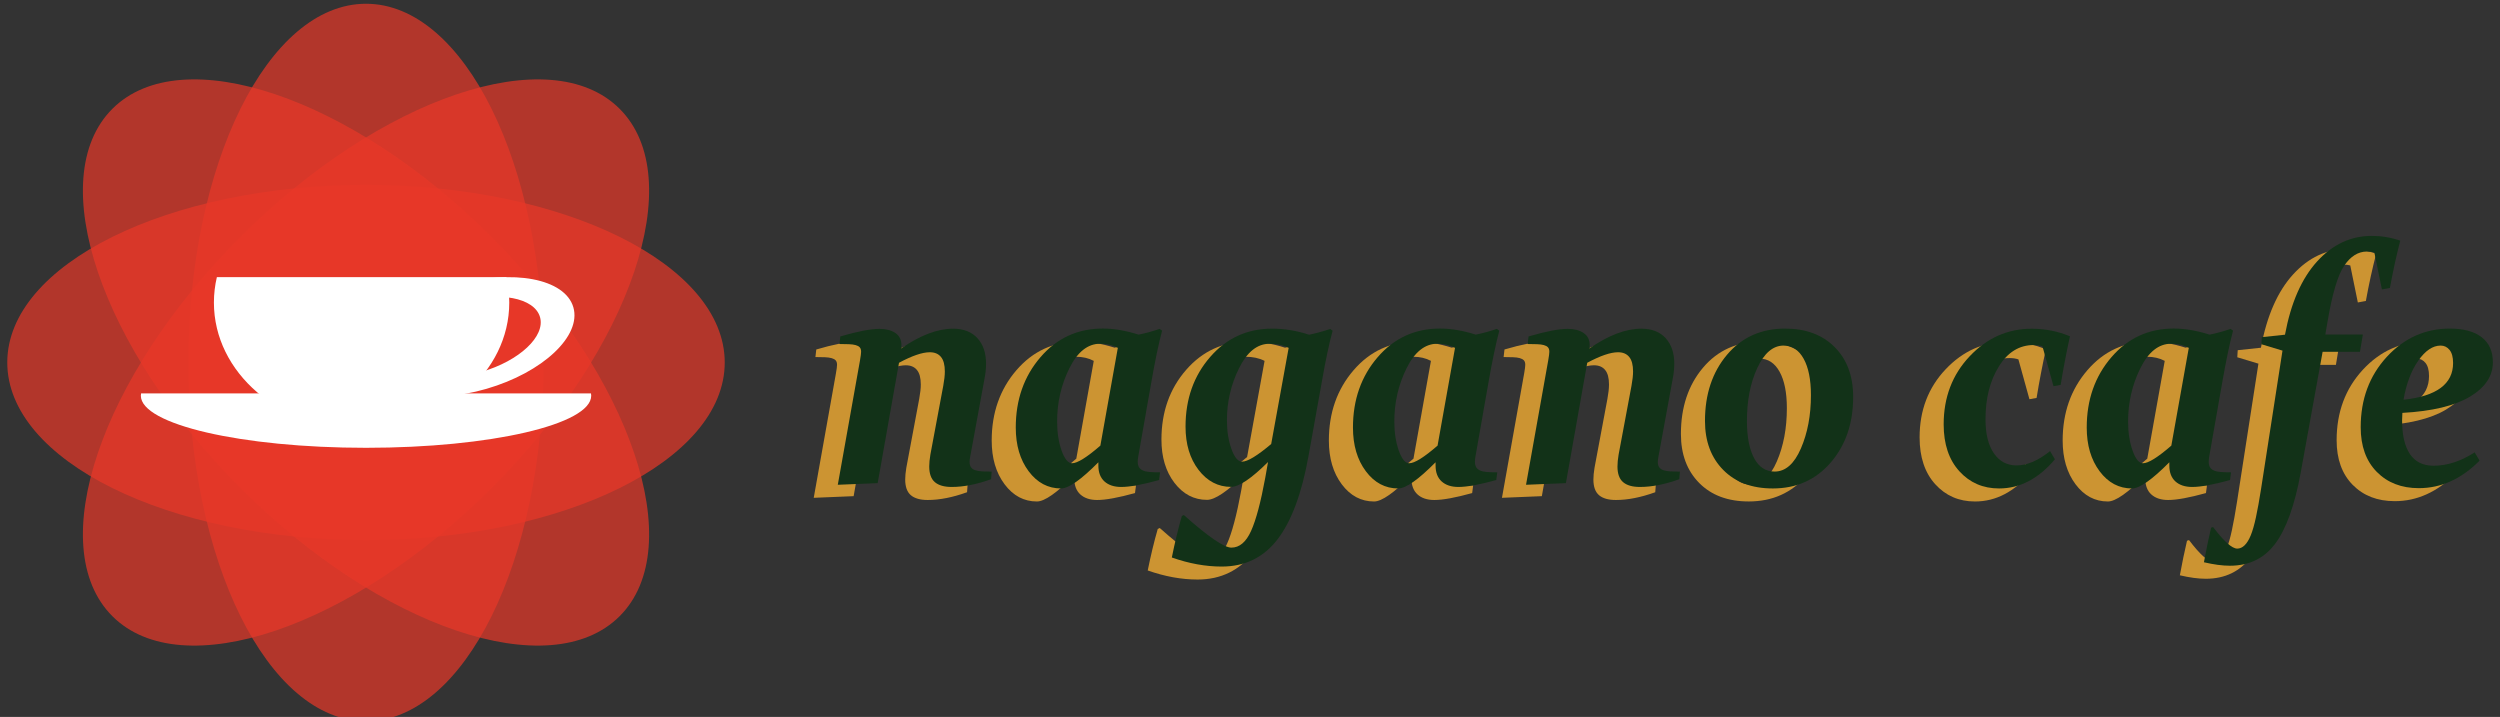 <?xml version="1.0" encoding="UTF-8"?>
<svg id="_レイヤー_1" data-name="レイヤー 1" xmlns="http://www.w3.org/2000/svg" viewBox="0 0 838.31 240.4">
  <rect x="0" y="0" width="838.31" height="240.4" fill="#333333" stroke="none"/>
  <defs>
    <style>
      .cls-1 {
        fill: #cc9432;
      }

      .cls-1, .cls-2, .cls-3, .cls-4 {
        stroke-width: 0px;
      }

      .cls-2 {
        fill: #e83828;
        opacity: .7;
      }

      .cls-3 {
        fill: #123218;
      }

      .cls-4 {
        fill: #fff;
      }
    </style>
  </defs>
  <g>
    <g>
      <ellipse class="cls-2" cx="122.73" cy="121.55" rx="120.29" ry="59.55"/>
      <ellipse class="cls-2" cx="122.73" cy="121.55" rx="59.55" ry="120.29"/>
      <ellipse class="cls-2" cx="122.73" cy="121.55" rx="120.29" ry="59.55" transform="translate(-50 122.39) rotate(-45)"/>
      <ellipse class="cls-2" cx="122.73" cy="121.55" rx="59.55" ry="120.29" transform="translate(-50 122.39) rotate(-45)"/>
    </g>
    <g>
      <path class="cls-4" d="m72.72,92.94c-.65,2.75-.99,5.6-.99,8.51,0,23.5,22.17,42.56,49.52,42.56s49.52-19.05,49.52-42.56c0-2.92-.34-5.76-.99-8.51h-97.06Z"/>
      <path class="cls-4" d="m153.02,95.58c-18.88,5.49-31.91,17.73-29.12,27.34,2.79,9.61,20.36,12.95,39.24,7.46,18.88-5.49,31.91-17.73,29.12-27.34-2.79-9.61-20.36-12.95-39.24-7.46Zm8.46,29.11c-12.7,3.69-24.52,1.45-26.4-5.02-1.88-6.46,6.89-14.7,19.59-18.39,12.7-3.69,24.52-1.45,26.4,5.02,1.88,6.46-6.89,14.7-19.59,18.39Z"/>
      <path class="cls-4" d="m47.31,131.92c-.05.25-.08.5-.08.76,0,9.65,33.81,17.48,75.51,17.48s75.51-7.83,75.51-17.48c0-.25-.04-.51-.08-.76H47.31Z"/>
    </g>
  </g>
  <g>
    <path class="cls-1" d="m272.86,166.95l7.44-41.69c.26-1.47.38-2.45.38-2.93,0-.66-.15-1.16-.46-1.49-.3-.33-.76-.58-1.37-.75-.61-.17-1.37-.27-2.28-.3-.91-.04-1.96-.06-3.14-.06l.29-2.54c5.76-1.69,10.13-2.54,13.11-2.54,2.21,0,3.99.46,5.35,1.38,1.36.92,2.04,2.28,2.04,4.09,0,.18-.03.55-.1,1.1,6.37-4.42,12.18-6.63,17.43-6.63,3.49,0,6.2,1.06,8.14,3.17,1.94,2.12,2.9,4.98,2.9,8.59,0,1.58-.18,3.28-.53,5.08l-4.8,26.17c-.06.29-.11.58-.14.86-.03.28-.05.54-.05.8,0,.77.16,1.38.48,1.82.32.44.79.76,1.42.97.62.2,1.4.33,2.33.39.93.05,1.98.08,3.17.08l-.19,2.54c-4.8,1.73-9.2,2.6-13.2,2.6-2.5,0-4.38-.53-5.64-1.6s-1.9-2.82-1.9-5.25c0-1.14.13-2.47.38-3.98l4.32-23.08c.35-1.91.53-3.51.53-4.8,0-2.21-.43-3.84-1.3-4.89-.86-1.05-2.11-1.57-3.75-1.57-2.5,0-5.94,1.18-10.32,3.53l-7.15,40.36-13.4.55Z"/>
    <path class="cls-1" d="m381.6,115.27c-1.18,4.49-2.38,10.23-3.6,17.23l-4.32,24.57c-.16.85-.24,1.55-.24,2.1,0,.77.14,1.39.41,1.85.27.46.7.83,1.3,1.1.59.28,1.36.45,2.3.52.94.07,2.1.11,3.48.11l-.34,2.59c-5.6,1.55-9.83,2.32-12.67,2.32-2.4,0-4.28-.62-5.64-1.85-1.36-1.23-2.04-3.01-2.04-5.33v-1.1c-5.79,5.85-9.97,8.78-12.53,8.78-4.35,0-7.97-1.92-10.85-5.77-2.88-3.85-4.32-8.73-4.32-14.66,0-9.31,2.76-17.17,8.28-23.58s12.49-9.61,20.91-9.61c3.71,0,7.71.68,12,2.04,2.37-.48,4.72-1.12,7.06-1.93l.82.61Zm-14.83,5.74c-1.73-.92-3.7-1.38-5.91-1.38-4.19,0-7.65,2.76-10.37,8.28-2.72,5.52-4.08,11.45-4.08,17.78,0,3.72.5,6.98,1.51,9.8,1.01,2.82,2.17,4.22,3.48,4.22,1.79,0,4.96-1.97,9.51-5.91l5.86-32.8Z"/>
    <path class="cls-1" d="m437.96,114.66l.82.61c-1.18,4.34-2.38,10.01-3.6,17l-4.47,24.9c-2.24,12.55-5.7,21.88-10.37,27.99-4.67,6.11-10.93,9.17-18.77,9.17-5.38,0-10.95-1.01-16.71-3.04,1.02-5.04,2.14-9.68,3.36-13.91l.67-.33c8.19,7.29,13.51,10.93,15.94,10.93,2.72,0,4.92-1.86,6.6-5.58,1.68-3.72,3.27-9.7,4.78-17.94l.91-5.19c-5.6,5.56-9.73,8.34-12.39,8.34-4.35,0-7.99-1.9-10.9-5.69-2.91-3.79-4.37-8.63-4.37-14.52,0-9.24,2.75-17.02,8.26-23.35,5.5-6.33,12.43-9.5,20.79-9.5,4.1,0,8.23.68,12.39,2.04,2.43-.52,4.78-1.16,7.06-1.93Zm-13.92,6.35c-1.79-.92-3.92-1.38-6.39-1.38-4.13,0-7.55,2.73-10.25,8.2-2.71,5.47-4.06,11.29-4.06,17.47,0,3.57.5,6.77,1.51,9.61,1.01,2.83,2.2,4.25,3.58,4.25,1.82,0,5.07-1.97,9.75-5.91l5.86-32.24Z"/>
    <path class="cls-1" d="m494.66,115.27c-1.18,4.49-2.38,10.23-3.6,17.23l-4.32,24.57c-.16.85-.24,1.55-.24,2.1,0,.77.14,1.39.41,1.85.27.46.7.83,1.3,1.1.59.28,1.36.45,2.3.52.94.07,2.1.11,3.48.11l-.34,2.59c-5.6,1.55-9.83,2.32-12.67,2.32-2.4,0-4.28-.62-5.64-1.85-1.36-1.23-2.04-3.01-2.04-5.33v-1.1c-5.79,5.85-9.97,8.78-12.53,8.78-4.35,0-7.97-1.92-10.85-5.77-2.88-3.85-4.32-8.73-4.32-14.66,0-9.31,2.76-17.17,8.28-23.58s12.49-9.61,20.91-9.61c3.71,0,7.71.68,12,2.04,2.37-.48,4.72-1.12,7.06-1.93l.82.61Zm-14.83,5.74c-1.73-.92-3.7-1.38-5.91-1.38-4.19,0-7.65,2.76-10.37,8.28-2.72,5.52-4.08,11.45-4.08,17.78,0,3.72.5,6.98,1.51,9.8,1.01,2.82,2.17,4.22,3.48,4.22,1.79,0,4.96-1.97,9.51-5.91l5.86-32.8Z"/>
    <path class="cls-1" d="m503.64,166.95l7.44-41.69c.26-1.47.38-2.45.38-2.93,0-.66-.15-1.16-.46-1.49-.3-.33-.76-.58-1.37-.75-.61-.17-1.37-.27-2.28-.3-.91-.04-1.96-.06-3.15-.06l.29-2.54c5.76-1.69,10.13-2.54,13.11-2.54,2.21,0,3.99.46,5.35,1.38,1.36.92,2.04,2.28,2.04,4.09,0,.18-.03.55-.1,1.1,6.37-4.42,12.18-6.63,17.43-6.63,3.49,0,6.2,1.06,8.14,3.17,1.94,2.12,2.9,4.98,2.9,8.59,0,1.58-.18,3.28-.53,5.08l-4.8,26.17c-.06.29-.11.58-.14.86-.03.28-.05.54-.05.8,0,.77.16,1.38.48,1.82.32.44.79.76,1.42.97.62.2,1.4.33,2.33.39.93.05,1.98.08,3.17.08l-.19,2.54c-4.8,1.73-9.2,2.6-13.2,2.6-2.5,0-4.38-.53-5.64-1.6s-1.9-2.82-1.9-5.25c0-1.14.13-2.47.38-3.98l4.32-23.08c.35-1.91.53-3.51.53-4.8,0-2.21-.43-3.84-1.3-4.89-.86-1.05-2.11-1.57-3.75-1.57-2.5,0-5.94,1.18-10.32,3.53l-7.15,40.36-13.4.55Z"/>
    <path class="cls-1" d="m590.59,114.55c6.91,0,12.43,2.07,16.56,6.21,4.13,4.14,6.19,9.71,6.19,16.7,0,8.83-2.5,16.16-7.51,21.97-5.01,5.82-11.48,8.72-19.42,8.72-7.01,0-12.55-2.07-16.64-6.21s-6.12-9.62-6.12-16.43c0-8.94,2.46-16.34,7.39-22.19,4.93-5.85,11.44-8.78,19.54-8.78Zm-.58,5.69c-3.55,0-6.5,2.51-8.83,7.54-2.34,5.02-3.49,11.03-3.46,18.03.03,5.23.85,9.31,2.45,12.26,1.6,2.95,3.87,4.42,6.82,4.42,3.65,0,6.59-2.58,8.83-7.76,2.24-5.17,3.36-11.12,3.36-17.86,0-5.23-.82-9.3-2.45-12.23-1.63-2.93-3.87-4.39-6.72-4.39Z"/>
    <path class="cls-1" d="m679.36,155.63l1.63,2.76c-5.5,6.52-11.75,9.77-18.72,9.77-5.38,0-9.82-1.92-13.32-5.77-3.5-3.85-5.26-9.08-5.26-15.71,0-9.09,2.91-16.71,8.74-22.86,5.82-6.15,12.75-9.22,20.79-9.22,4.51,0,8.79.85,12.82,2.54-1.18,5.34-2.22,10.77-3.12,16.29l-2.4.44-3.7-13.36c-.86-.29-1.84-.44-2.93-.44-4.83,0-8.74,2.4-11.71,7.21s-4.46,10.7-4.46,17.7c0,4.9.94,8.7,2.81,11.4,1.87,2.71,4.41,4.06,7.61,4.06,3.49,0,7.23-1.6,11.23-4.8Z"/>
    <path class="cls-1" d="m740.72,115.27c-1.18,4.49-2.38,10.23-3.6,17.23l-4.32,24.57c-.16.85-.24,1.55-.24,2.1,0,.77.14,1.39.41,1.85.27.46.7.83,1.3,1.1.59.28,1.36.45,2.3.52.94.07,2.1.11,3.48.11l-.34,2.59c-5.6,1.55-9.83,2.32-12.67,2.32-2.4,0-4.28-.62-5.64-1.85-1.36-1.23-2.04-3.01-2.04-5.33v-1.1c-5.79,5.85-9.97,8.78-12.53,8.78-4.35,0-7.97-1.92-10.85-5.77-2.88-3.85-4.32-8.73-4.32-14.66,0-9.31,2.76-17.17,8.28-23.58s12.49-9.61,20.91-9.61c3.71,0,7.71.68,12,2.04,2.37-.48,4.72-1.12,7.06-1.93l.82.61Zm-14.83,5.74c-1.73-.92-3.7-1.38-5.91-1.38-4.19,0-7.65,2.76-10.37,8.28-2.72,5.52-4.08,11.45-4.08,17.78,0,3.72.5,6.98,1.51,9.8,1.01,2.82,2.17,4.22,3.48,4.22,1.79,0,4.96-1.97,9.51-5.91l5.86-32.8Z"/>
    <path class="cls-1" d="m757.33,121.95l-7.11-2.15.14-2.37,7.78-.83c1.98-10.67,5.58-18.86,10.78-24.57,5.2-5.71,11.31-8.56,18.32-8.56,3.26,0,6.45.53,9.55,1.6-1.31,5.04-2.46,10.32-3.46,15.85l-2.69.5-2.54-12.42c-.64-.18-1.47-.28-2.5-.28-2.91,0-5.44,1.57-7.59,4.72s-4,9.36-5.57,18.63l-.77,4.47h12.58l-.96,5.8h-12.53l-7.39,40.75c-1.99,10.78-4.82,18.64-8.5,23.58s-8.75,7.4-15.22,7.4c-2.5,0-5.39-.39-8.69-1.16.74-4.05,1.54-7.91,2.4-11.59l.67-.22c3.65,4.82,6.35,7.23,8.11,7.23s3.3-1.47,4.51-4.42c.61-1.47,1.19-3.5,1.75-6.07.56-2.58,1.14-5.82,1.75-9.72l7.15-46.16Z"/>
    <path class="cls-1" d="m821.76,156.07l1.63,2.76c-6.11,6.15-12.9,9.22-20.36,9.22-5.83,0-10.53-1.82-14.12-5.47-3.58-3.64-5.38-8.63-5.38-14.96,0-9.39,2.91-17.24,8.74-23.58,5.83-6.33,12.88-9.5,21.17-9.5,4.61,0,8.16.97,10.66,2.9,2.5,1.93,3.75,4.74,3.75,8.42,0,4.6-2.56,8.44-7.68,11.51-5.12,3.07-12.67,4.89-22.66,5.44-.06.88-.1,1.71-.1,2.48,0,4.97.88,8.75,2.64,11.35,1.76,2.59,4.4,3.89,7.92,3.89,4.54,0,9.14-1.49,13.78-4.47Zm-23.86-17.67c11.07-1.18,16.61-5.28,16.61-12.31,0-1.95-.39-3.41-1.18-4.39-.79-.97-1.78-1.46-3-1.46-2.62,0-5.12,1.68-7.49,5.05-2.37,3.37-4.02,7.74-4.95,13.11Z"/>
  </g>
  <g>
    <path class="cls-3" d="m280.93,162.58l7.44-41.69c.26-1.47.38-2.45.38-2.93,0-.66-.15-1.16-.46-1.49-.3-.33-.76-.58-1.37-.75-.61-.17-1.37-.27-2.28-.3-.91-.04-1.96-.06-3.15-.06l.29-2.54c5.76-1.69,10.13-2.54,13.11-2.54,2.21,0,3.99.46,5.35,1.38,1.36.92,2.04,2.28,2.04,4.09,0,.18-.03.55-.1,1.1,6.37-4.42,12.18-6.63,17.43-6.63,3.49,0,6.2,1.06,8.14,3.17,1.94,2.12,2.9,4.98,2.9,8.59,0,1.58-.18,3.28-.53,5.08l-4.8,26.17c-.06.29-.11.58-.14.86-.03.28-.05.54-.05.8,0,.77.16,1.38.48,1.82.32.44.79.76,1.42.97.62.2,1.4.33,2.33.39.93.05,1.98.08,3.17.08l-.19,2.54c-4.8,1.73-9.2,2.6-13.2,2.6-2.5,0-4.38-.53-5.64-1.6s-1.9-2.82-1.9-5.25c0-1.14.13-2.47.38-3.98l4.32-23.08c.35-1.91.53-3.51.53-4.8,0-2.21-.43-3.84-1.3-4.89-.86-1.05-2.11-1.57-3.75-1.57-2.5,0-5.94,1.18-10.32,3.53l-7.15,40.36-13.4.55Z"/>
    <path class="cls-3" d="m389.67,110.9c-1.18,4.49-2.38,10.23-3.6,17.23l-4.32,24.57c-.16.85-.24,1.55-.24,2.1,0,.77.14,1.39.41,1.85.27.46.7.83,1.3,1.1.59.28,1.36.45,2.3.52.94.07,2.1.11,3.48.11l-.34,2.59c-5.6,1.55-9.83,2.32-12.67,2.32-2.4,0-4.28-.62-5.64-1.85-1.36-1.23-2.04-3.01-2.04-5.33v-1.1c-5.79,5.85-9.97,8.78-12.53,8.78-4.35,0-7.97-1.92-10.85-5.77-2.88-3.85-4.32-8.73-4.32-14.66,0-9.31,2.76-17.17,8.28-23.58s12.49-9.61,20.91-9.61c3.71,0,7.71.68,12,2.04,2.37-.48,4.72-1.12,7.06-1.93l.82.61Zm-14.83,5.74c-1.73-.92-3.7-1.38-5.91-1.38-4.19,0-7.65,2.76-10.37,8.28s-4.08,11.45-4.08,17.78c0,3.72.5,6.98,1.51,9.8,1.01,2.82,2.17,4.22,3.48,4.22,1.79,0,4.96-1.97,9.51-5.91l5.86-32.8Z"/>
    <path class="cls-3" d="m446.04,110.3l.82.61c-1.18,4.34-2.38,10.01-3.6,17.01l-4.47,24.9c-2.24,12.55-5.7,21.88-10.37,27.99-4.67,6.11-10.93,9.17-18.77,9.17-5.38,0-10.95-1.01-16.71-3.04,1.02-5.04,2.14-9.68,3.36-13.91l.67-.33c8.19,7.29,13.51,10.93,15.94,10.93,2.72,0,4.92-1.86,6.6-5.58,1.68-3.72,3.27-9.7,4.78-17.94l.91-5.19c-5.6,5.56-9.73,8.34-12.39,8.34-4.35,0-7.99-1.9-10.9-5.69-2.91-3.79-4.37-8.63-4.37-14.52,0-9.24,2.75-17.02,8.26-23.35,5.5-6.33,12.43-9.5,20.79-9.5,4.1,0,8.23.68,12.39,2.04,2.43-.52,4.78-1.16,7.06-1.93Zm-13.92,6.35c-1.79-.92-3.92-1.38-6.39-1.38-4.13,0-7.55,2.73-10.25,8.2-2.71,5.47-4.06,11.29-4.06,17.47,0,3.57.5,6.77,1.51,9.61,1.01,2.83,2.2,4.25,3.58,4.25,1.82,0,5.07-1.97,9.75-5.91l5.86-32.24Z"/>
    <path class="cls-3" d="m502.74,110.9c-1.18,4.49-2.38,10.23-3.6,17.23l-4.32,24.57c-.16.85-.24,1.55-.24,2.1,0,.77.14,1.39.41,1.85.27.46.7.83,1.3,1.1.59.28,1.36.45,2.3.52.94.07,2.1.11,3.48.11l-.34,2.59c-5.6,1.55-9.83,2.32-12.67,2.32-2.4,0-4.28-.62-5.64-1.85-1.36-1.23-2.04-3.01-2.04-5.33v-1.1c-5.79,5.85-9.97,8.78-12.53,8.78-4.35,0-7.97-1.92-10.85-5.77-2.88-3.85-4.32-8.73-4.32-14.66,0-9.31,2.76-17.17,8.28-23.58s12.49-9.61,20.91-9.61c3.71,0,7.71.68,12,2.04,2.37-.48,4.72-1.12,7.06-1.93l.82.61Zm-14.83,5.74c-1.73-.92-3.7-1.38-5.91-1.38-4.19,0-7.65,2.76-10.37,8.28s-4.08,11.45-4.08,17.78c0,3.72.5,6.98,1.51,9.8,1.01,2.82,2.17,4.22,3.48,4.22,1.79,0,4.96-1.97,9.51-5.91l5.86-32.8Z"/>
    <path class="cls-3" d="m511.71,162.58l7.44-41.69c.26-1.47.38-2.45.38-2.93,0-.66-.15-1.16-.46-1.49-.3-.33-.76-.58-1.37-.75-.61-.17-1.37-.27-2.28-.3-.91-.04-1.96-.06-3.15-.06l.29-2.54c5.76-1.69,10.13-2.54,13.11-2.54,2.21,0,3.99.46,5.35,1.38,1.36.92,2.04,2.28,2.04,4.09,0,.18-.03.55-.1,1.1,6.37-4.42,12.18-6.63,17.43-6.63,3.49,0,6.2,1.06,8.14,3.17,1.94,2.12,2.9,4.98,2.9,8.59,0,1.58-.18,3.28-.53,5.08l-4.8,26.17c-.06.29-.11.58-.14.86-.03.28-.05.54-.05.8,0,.77.16,1.38.48,1.82.32.44.79.76,1.42.97.62.2,1.4.33,2.33.39.93.05,1.98.08,3.17.08l-.19,2.54c-4.8,1.73-9.2,2.6-13.2,2.6-2.5,0-4.38-.53-5.64-1.6s-1.9-2.82-1.9-5.25c0-1.14.13-2.47.38-3.98l4.32-23.08c.35-1.91.53-3.51.53-4.8,0-2.21-.43-3.84-1.3-4.89-.86-1.05-2.11-1.57-3.75-1.57-2.5,0-5.94,1.18-10.32,3.53l-7.15,40.36-13.4.55Z"/>
    <path class="cls-3" d="m598.66,110.19c6.91,0,12.43,2.07,16.56,6.21,4.13,4.14,6.19,9.71,6.19,16.7,0,8.83-2.5,16.16-7.51,21.97-5.01,5.82-11.48,8.72-19.42,8.72-7.01,0-12.55-2.07-16.64-6.21s-6.12-9.62-6.12-16.43c0-8.94,2.46-16.34,7.39-22.19,4.93-5.85,11.44-8.78,19.54-8.78Zm-.58,5.69c-3.55,0-6.5,2.51-8.83,7.54-2.34,5.02-3.49,11.03-3.46,18.03.03,5.23.85,9.31,2.45,12.26,1.6,2.95,3.87,4.42,6.82,4.42,3.65,0,6.59-2.58,8.83-7.76,2.24-5.17,3.36-11.12,3.36-17.86,0-5.23-.82-9.3-2.45-12.23-1.63-2.93-3.87-4.39-6.72-4.39Z"/>
    <path class="cls-3" d="m687.43,151.26l1.63,2.76c-5.5,6.52-11.75,9.77-18.72,9.77-5.38,0-9.82-1.92-13.32-5.77-3.5-3.85-5.26-9.08-5.26-15.71,0-9.09,2.91-16.71,8.74-22.86,5.82-6.15,12.75-9.22,20.79-9.22,4.51,0,8.79.85,12.82,2.54-1.18,5.34-2.22,10.77-3.12,16.29l-2.4.44-3.7-13.36c-.86-.29-1.84-.44-2.93-.44-4.83,0-8.74,2.4-11.71,7.21-2.98,4.8-4.46,10.7-4.46,17.7,0,4.9.94,8.7,2.81,11.4,1.87,2.71,4.41,4.06,7.61,4.06,3.49,0,7.23-1.6,11.23-4.8Z"/>
    <path class="cls-3" d="m748.79,110.9c-1.18,4.49-2.38,10.23-3.6,17.23l-4.32,24.57c-.16.85-.24,1.55-.24,2.1,0,.77.14,1.39.41,1.85.27.46.7.83,1.3,1.1.59.28,1.36.45,2.3.52.94.07,2.1.11,3.48.11l-.34,2.59c-5.6,1.55-9.83,2.32-12.67,2.32-2.4,0-4.28-.62-5.64-1.85-1.36-1.23-2.04-3.01-2.04-5.33v-1.1c-5.79,5.85-9.97,8.78-12.53,8.78-4.35,0-7.97-1.92-10.85-5.77-2.88-3.85-4.32-8.73-4.32-14.66,0-9.31,2.76-17.17,8.28-23.58s12.49-9.61,20.91-9.61c3.71,0,7.71.68,12,2.04,2.37-.48,4.72-1.12,7.06-1.93l.82.61Zm-14.83,5.74c-1.73-.92-3.7-1.38-5.91-1.38-4.19,0-7.65,2.76-10.37,8.28s-4.08,11.45-4.08,17.78c0,3.72.5,6.98,1.51,9.8,1.01,2.82,2.17,4.22,3.48,4.22,1.79,0,4.96-1.97,9.51-5.91l5.86-32.8Z"/>
    <path class="cls-3" d="m765.4,117.58l-7.11-2.15.14-2.37,7.78-.83c1.98-10.67,5.58-18.86,10.78-24.57,5.2-5.71,11.31-8.56,18.32-8.56,3.26,0,6.45.53,9.55,1.6-1.31,5.04-2.46,10.32-3.46,15.85l-2.69.5-2.54-12.42c-.64-.18-1.47-.28-2.5-.28-2.91,0-5.44,1.57-7.59,4.72s-4,9.36-5.57,18.63l-.77,4.47h12.58l-.96,5.8h-12.53l-7.39,40.75c-1.99,10.78-4.82,18.64-8.5,23.58s-8.75,7.4-15.22,7.4c-2.5,0-5.39-.39-8.69-1.16.74-4.05,1.54-7.91,2.4-11.59l.67-.22c3.65,4.82,6.35,7.23,8.11,7.23s3.3-1.47,4.51-4.42c.61-1.47,1.19-3.5,1.75-6.07.56-2.58,1.14-5.82,1.75-9.72l7.15-46.16Z"/>
    <path class="cls-3" d="m829.83,151.71l1.63,2.76c-6.11,6.15-12.9,9.22-20.36,9.22-5.83,0-10.53-1.82-14.12-5.47-3.58-3.64-5.38-8.63-5.38-14.96,0-9.39,2.91-17.24,8.74-23.58,5.83-6.33,12.88-9.5,21.17-9.5,4.61,0,8.16.97,10.66,2.9,2.5,1.93,3.75,4.74,3.75,8.42,0,4.6-2.56,8.44-7.68,11.51-5.12,3.07-12.67,4.89-22.66,5.44-.06.88-.1,1.71-.1,2.48,0,4.97.88,8.75,2.64,11.35,1.76,2.59,4.4,3.89,7.92,3.89,4.54,0,9.14-1.49,13.78-4.47Zm-23.86-17.67c11.07-1.18,16.61-5.28,16.61-12.31,0-1.95-.39-3.41-1.18-4.39-.79-.97-1.78-1.46-3-1.46-2.62,0-5.12,1.68-7.49,5.05-2.37,3.37-4.02,7.74-4.95,13.11Z"/>
  </g>
</svg>
